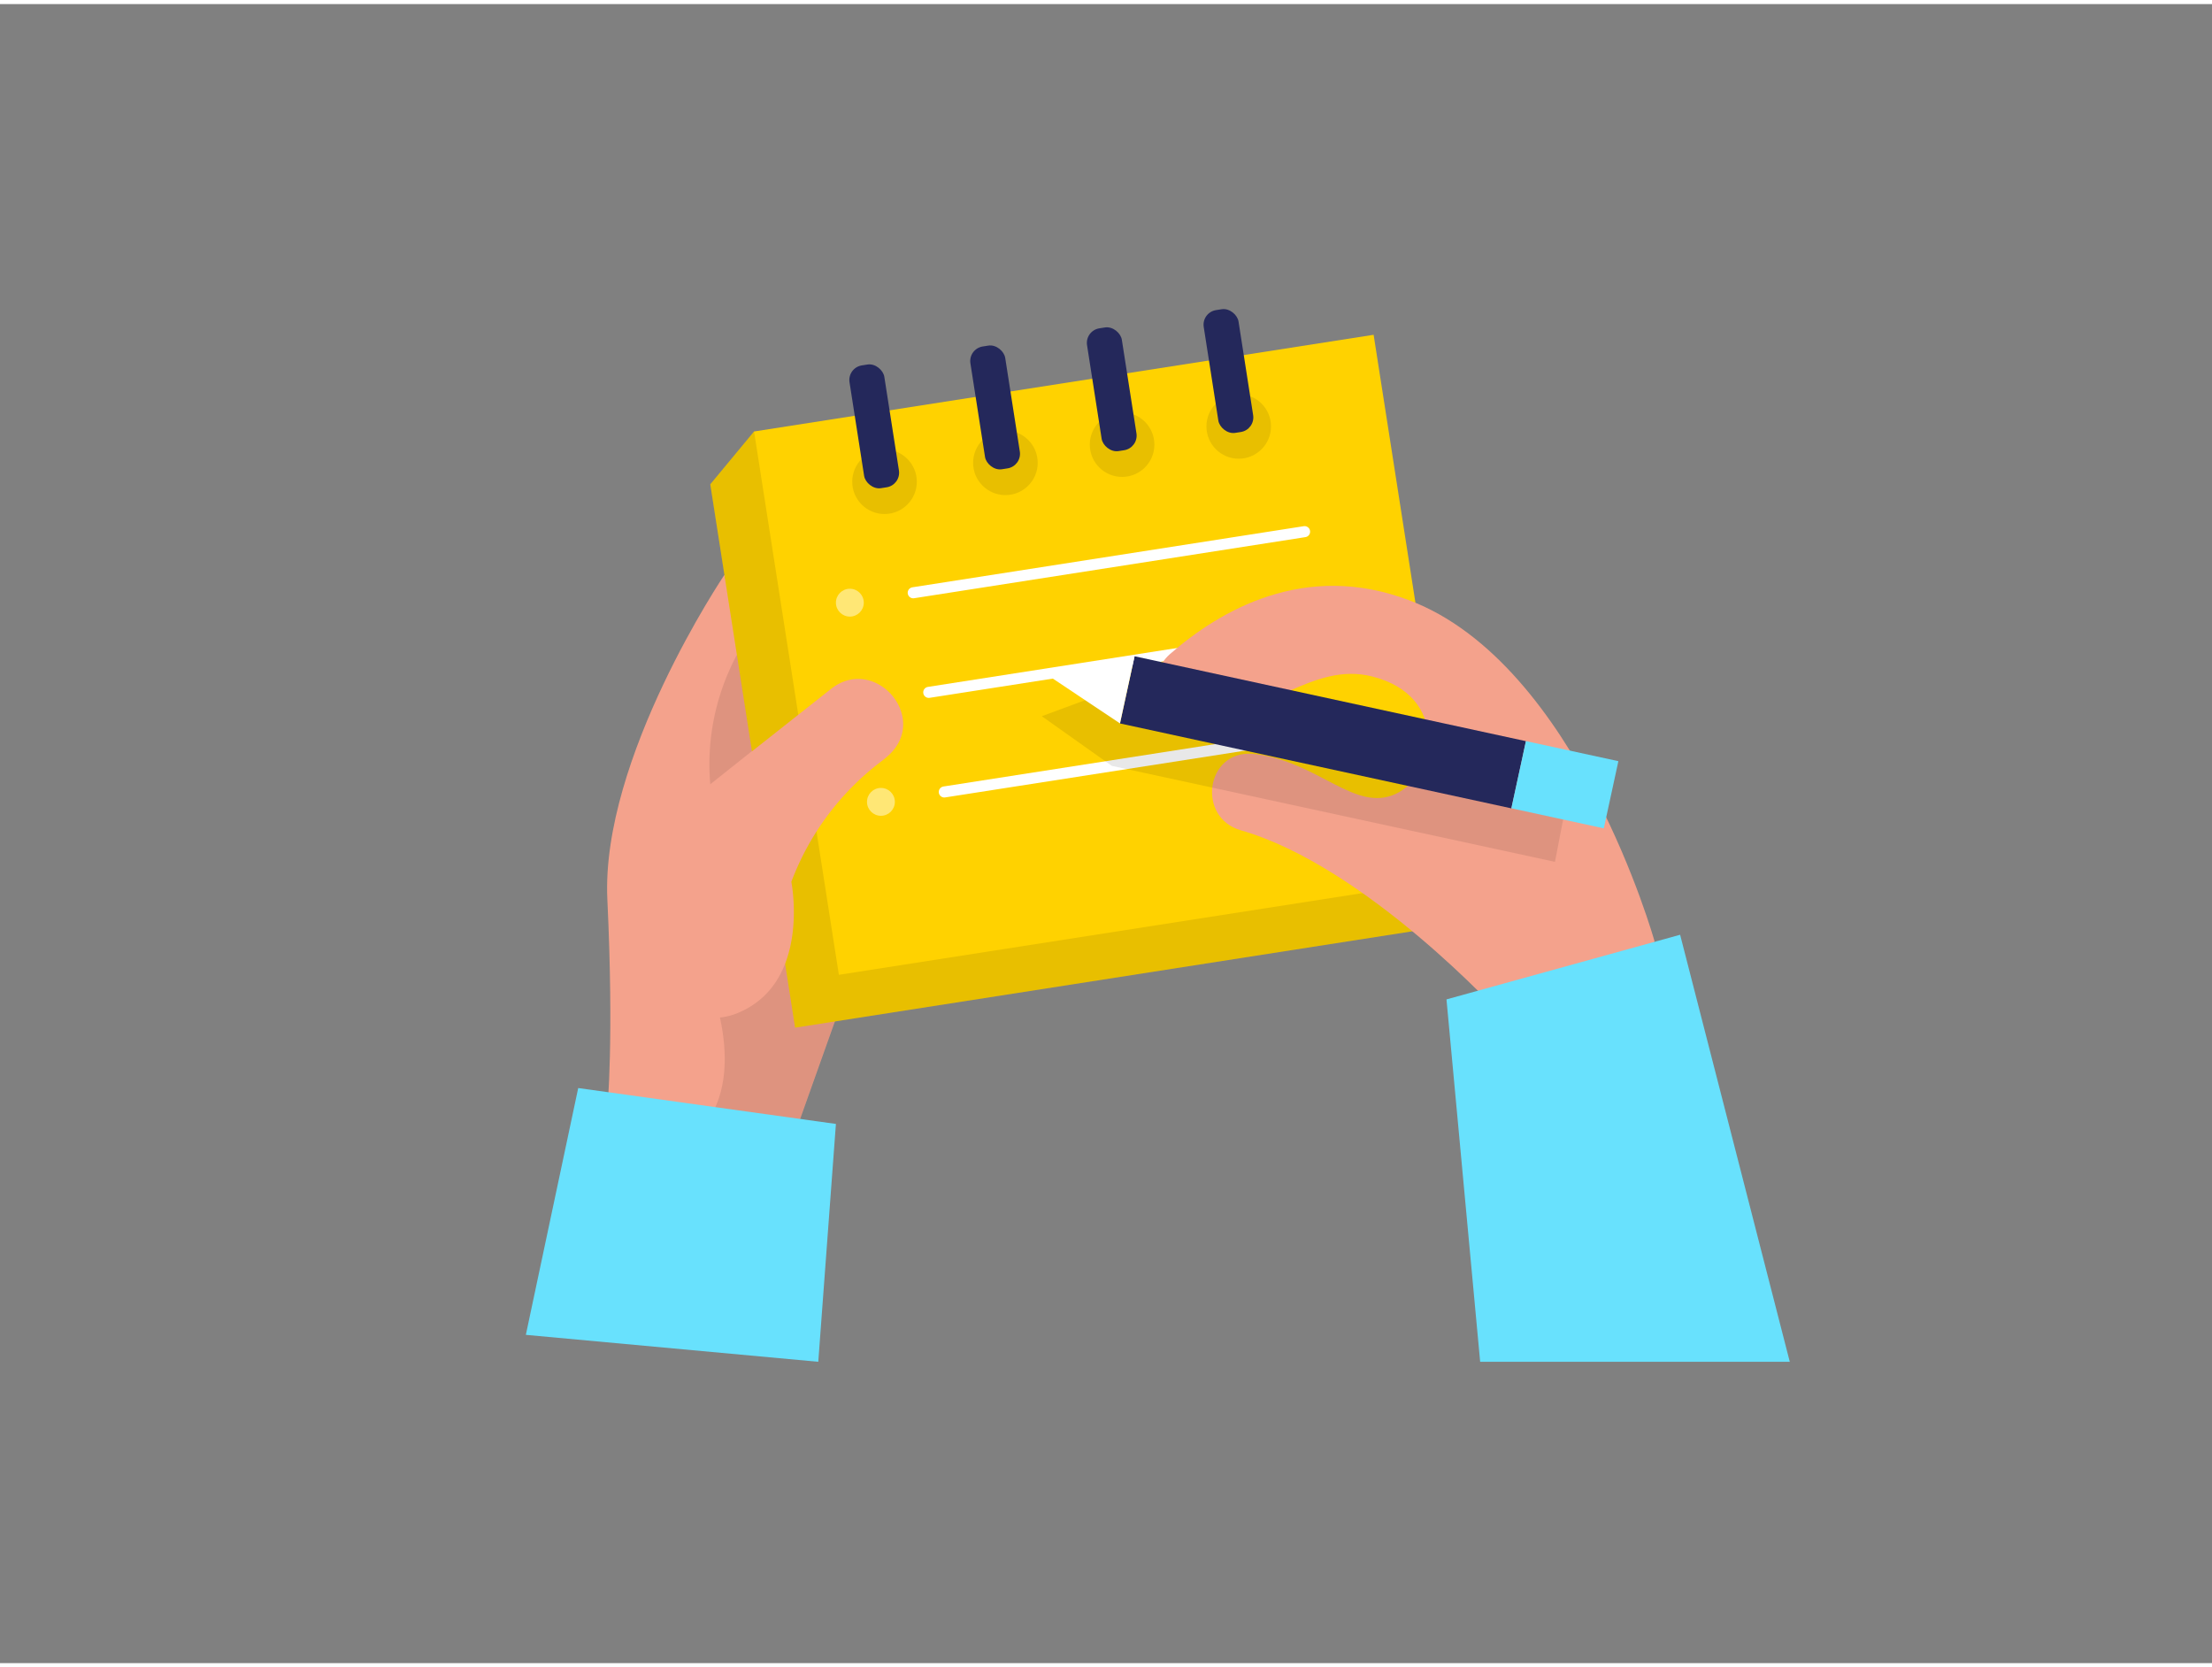 <svg id="Layer_1" data-name="Layer 1" xmlns="http://www.w3.org/2000/svg" viewBox="0 0 400 300" width="406" height="306" class="illustration styles_illustrationTablet__1DWOa"><rect x="0" y="0" width="400" height="300" fill="#808080" stroke="none"/><path d="M131,103.21s-22.38,33.16-21.17,58.72,0,37.73,0,37.73l34.54,2.84,6.84-19.21Z" fill="#f4a28c"></path><path d="M126.47,172.48s8.82,17.27,2,28.71l15.88,1.31,6.84-19.21S145.13,163.14,126.47,172.48Z" opacity="0.09"></path><polygon points="253.28 151.42 240.47 69.35 146.89 83.96 136.36 77.28 128.44 86.84 143.78 185.09 255.81 167.6 263.73 158.05 253.28 151.42" fill="#ffd200"></polygon><polygon points="253.28 151.42 240.47 69.35 146.89 83.96 136.36 77.28 128.44 86.84 143.78 185.09 255.81 167.6 263.73 158.05 253.28 151.42" opacity="0.09"></polygon><rect x="143.35" y="67.94" width="113.39" height="99.44" transform="translate(-15.75 32.26) rotate(-8.87)" fill="#ffd200"></rect><circle cx="159.95" cy="86.37" r="5.84" opacity="0.09"></circle><rect x="154.9" y="65.12" width="6.37" height="22.47" rx="2.67" transform="translate(-9.88 25.29) rotate(-8.87)" fill="#24285b"></rect><circle cx="181.81" cy="82.95" r="5.84" opacity="0.09"></circle><rect x="176.77" y="61.7" width="6.37" height="22.47" rx="2.67" transform="translate(-9.1 28.62) rotate(-8.87)" fill="#24285b"></rect><circle cx="202.91" cy="79.66" r="5.84" opacity="0.09"></circle><rect x="197.86" y="58.41" width="6.37" height="22.47" rx="2.67" transform="translate(-8.34 31.84) rotate(-8.87)" fill="#24285b"></rect><circle cx="224" cy="76.37" r="5.84" opacity="0.09"></circle><rect x="218.96" y="55.12" width="6.37" height="22.47" rx="2.67" transform="translate(-7.58 35.05) rotate(-8.87)" fill="#24285b"></rect><circle cx="153.68" cy="108.24" r="2.52" fill="#fff" opacity="0.46"></circle><circle cx="156.49" cy="126.25" r="2.52" fill="#fff" opacity="0.46"></circle><circle cx="159.3" cy="144.26" r="2.52" fill="#fff" opacity="0.46"></circle><line x1="165.14" y1="106.45" x2="235.91" y2="95.4" fill="none" stroke="#fff" stroke-linecap="round" stroke-linejoin="bevel" stroke-width="2"></line><line x1="167.95" y1="124.46" x2="238.73" y2="113.41" fill="none" stroke="#fff" stroke-linecap="round" stroke-linejoin="bevel" stroke-width="2"></line><line x1="170.76" y1="142.47" x2="241.54" y2="131.43" fill="none" stroke="#fff" stroke-linecap="round" stroke-linejoin="bevel" stroke-width="2"></line><path d="M128.44,141.08l21.83-17.24c7.92-6.25,17.88,5.16,10.42,12-.42.38-.88.77-1.39,1.15a48.86,48.86,0,0,0-16.2,21.73s3.65,18.26-9.74,23.74S102.83,166.69,128.44,141.08Z" fill="#f4a28c"></path><polygon points="104.56 196.01 151.16 202.5 147.97 245.51 95.09 240.64 104.56 196.01" fill="#68e1fd"></polygon><path d="M216,129.35c-6.25.22-9.16-7.66-4.46-11.79,9-7.88,24.37-16.91,43.25-9.77,30.43,11.49,44.43,61.77,44.43,61.77l-27.73,13.21S247,155.88,224.37,149.4c-8-2.31-6.32-14.37,2-13.83l.92.09c11.26,1.52,17.77,10.52,25.08,7.17s9.74-17.74-4.26-21.25C237.28,118.86,229.25,128.9,216,129.35Z" fill="#f4a28c"></path><polygon points="200.05 124.46 188.39 128.77 201.05 137.75 281.19 155.11 284.29 139 248.04 127.22 200.05 124.46" opacity="0.09"></polygon><rect x="203.03" y="125.46" width="72.42" height="12.43" transform="translate(33.35 -47.72) rotate(12.24)" fill="#24285b"></rect><polygon points="205.17 117.92 188.39 120.64 202.53 130.07 205.17 117.92" fill="#fff"></polygon><rect x="274.43" y="134.94" width="17.11" height="12.43" transform="translate(36.35 -56.78) rotate(12.24)" fill="#68e1fd"></rect><polygon points="261.57 179.98 303.82 168.29 323.65 245.51 267.66 245.51 261.57 179.98" fill="#68e1fd"></polygon><path d="M133.26,117.66a41.91,41.91,0,0,0-4.82,23.42l7.54-6Z" opacity="0.09"></path></svg>